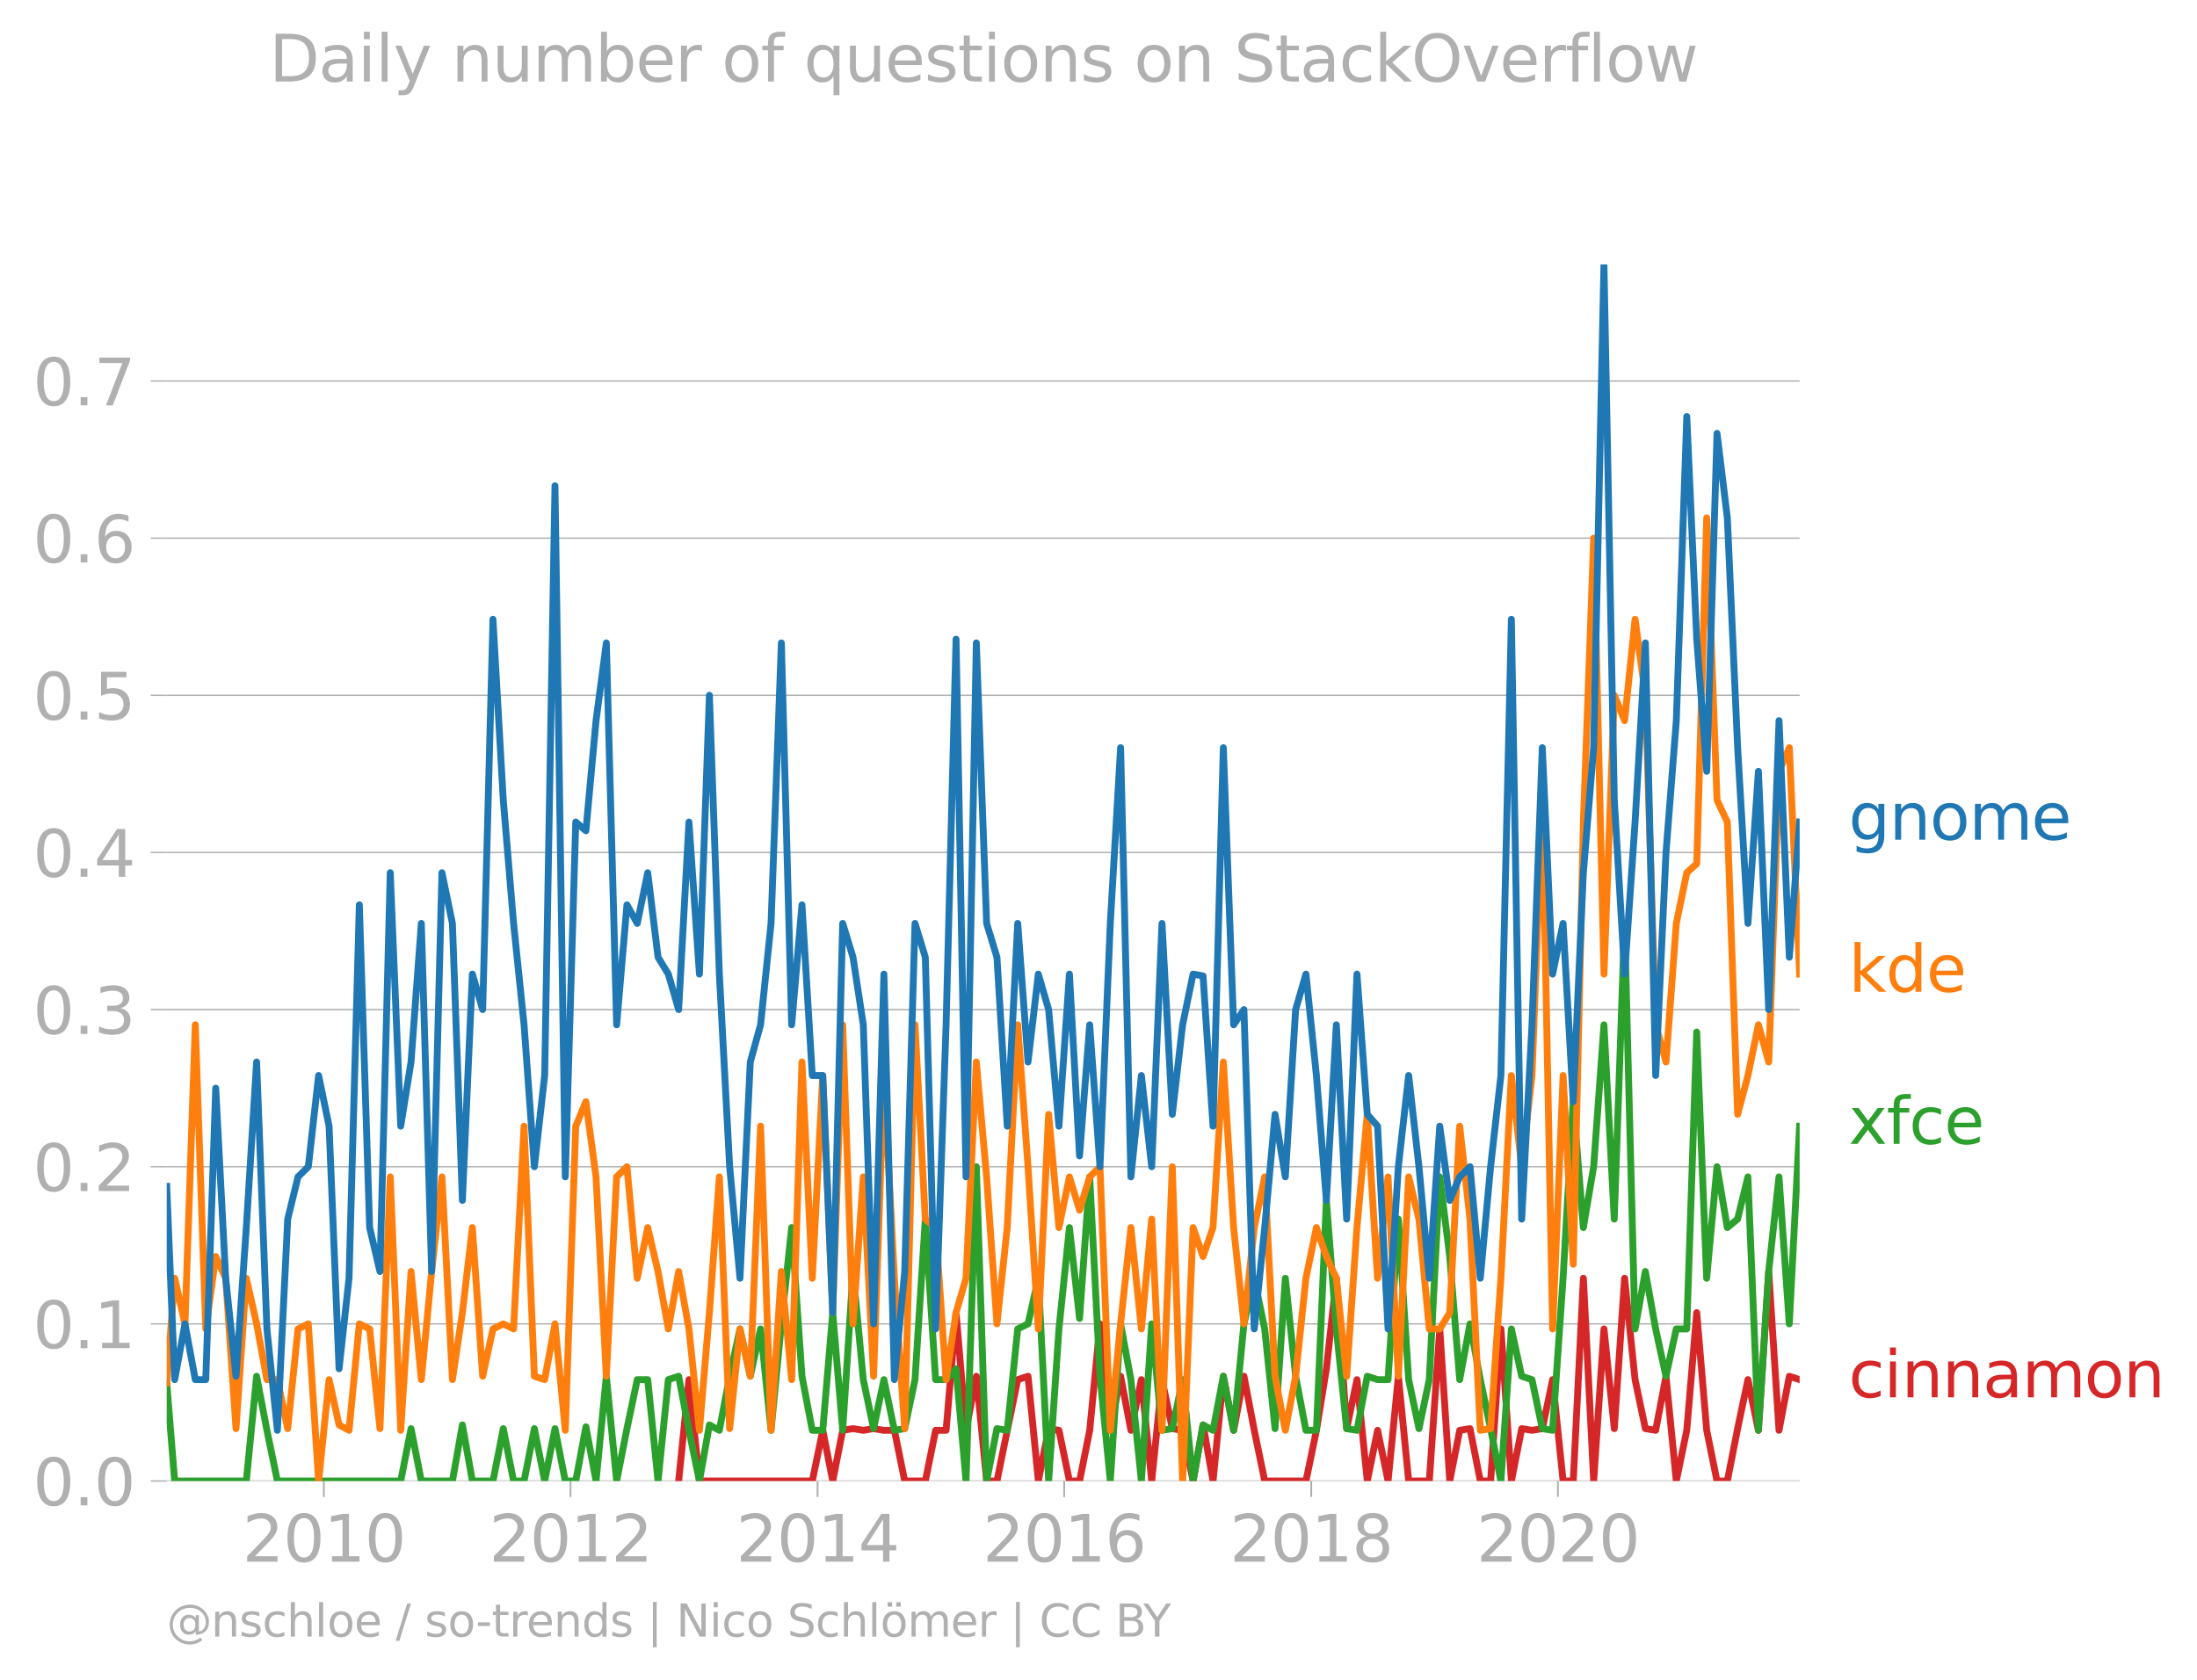 <svg xmlns:xlink="http://www.w3.org/1999/xlink" width="640.647" height="489.969" viewBox="0 0 480.485 367.477" xmlns="http://www.w3.org/2000/svg"><defs><style>*{stroke-linejoin:round;stroke-linecap:butt}</style></defs><g id="figure_1"><path d="M0 367.477h480.485V0H0v367.477z" style="fill:none" id="patch_1"/><g id="axes_1"><path d="M36.464 323.95h357.12V57.838H36.464V323.95z" style="fill:none" id="patch_2"/><g id="matplotlib.axis_1"><g id="xtick_1"><g id="line2d_1"><defs><path id="m3d85abdf49" d="M0 0v3.5" style="stroke:#b0b0b0;stroke-width:.4"/></defs><use xlink:href="#m3d85abdf49" x="70.828" y="323.95" style="fill:#b0b0b0;stroke:#b0b0b0;stroke-width:.4"/></g><g style="fill:#b0b0b0" transform="matrix(.14 0 0 -.14 53.013 341.588)" id="text_1"><defs><path id="DejaVuSans-32" d="M1228 531h2203V0H469v531q359 372 979 998 621 627 780 809 303 340 423 576 121 236 121 464 0 372-261 606-261 235-680 235-297 0-627-103-329-103-704-313v638q381 153 712 231 332 78 607 78 725 0 1156-363 431-362 431-968 0-288-108-546-107-257-392-607-78-91-497-524-418-433-1181-1211z" transform="scale(.016)"/><path id="DejaVuSans-30" d="M2034 4250q-487 0-733-480-245-479-245-1442 0-959 245-1439 246-480 733-480 491 0 736 480 246 480 246 1439 0 963-246 1442-245 480-736 480zm0 500q785 0 1199-621 414-620 414-1801 0-1178-414-1799Q2819-91 2034-91q-784 0-1198 620-414 621-414 1799 0 1181 414 1801 414 621 1198 621z" transform="scale(.016)"/><path id="DejaVuSans-31" d="M794 531h1031v3560L703 3866v575l1116 225h631V531h1031V0H794v531z" transform="scale(.016)"/></defs><use xlink:href="#DejaVuSans-32"/><use xlink:href="#DejaVuSans-30" x="63.623"/><use xlink:href="#DejaVuSans-31" x="127.246"/><use xlink:href="#DejaVuSans-30" x="190.869"/></g></g><g id="xtick_2"><use xlink:href="#m3d85abdf49" x="124.774" y="323.95" style="fill:#b0b0b0;stroke:#b0b0b0;stroke-width:.4" id="line2d_2"/><g style="fill:#b0b0b0" transform="matrix(.14 0 0 -.14 106.96 341.588)" id="text_2"><use xlink:href="#DejaVuSans-32"/><use xlink:href="#DejaVuSans-30" x="63.623"/><use xlink:href="#DejaVuSans-31" x="127.246"/><use xlink:href="#DejaVuSans-32" x="190.869"/></g></g><g id="xtick_3"><use xlink:href="#m3d85abdf49" x="178.795" y="323.95" style="fill:#b0b0b0;stroke:#b0b0b0;stroke-width:.4" id="line2d_3"/><g style="fill:#b0b0b0" transform="matrix(.14 0 0 -.14 160.98 341.588)" id="text_3"><defs><path id="DejaVuSans-34" d="M2419 4116 825 1625h1594v2491zm-166 550h794V1625h666v-525h-666V0h-628v1100H313v609l1940 2957z" transform="scale(.016)"/></defs><use xlink:href="#DejaVuSans-32"/><use xlink:href="#DejaVuSans-30" x="63.623"/><use xlink:href="#DejaVuSans-31" x="127.246"/><use xlink:href="#DejaVuSans-34" x="190.869"/></g></g><g id="xtick_4"><use xlink:href="#m3d85abdf49" x="232.742" y="323.95" style="fill:#b0b0b0;stroke:#b0b0b0;stroke-width:.4" id="line2d_4"/><g style="fill:#b0b0b0" transform="matrix(.14 0 0 -.14 214.927 341.588)" id="text_4"><defs><path id="DejaVuSans-36" d="M2113 2584q-425 0-674-291-248-290-248-796 0-503 248-796 249-292 674-292t673 292q248 293 248 796 0 506-248 796-248 291-673 291zm1253 1979v-575q-238 112-480 171-242 60-480 60-625 0-955-422-329-422-376-1275 184 272 462 417 279 145 613 145 703 0 1111-427 408-426 408-1160 0-719-425-1154Q2819-91 2113-91q-810 0-1238 620-428 621-428 1799 0 1106 525 1764t1409 658q238 0 480-47t505-140z" transform="scale(.016)"/></defs><use xlink:href="#DejaVuSans-32"/><use xlink:href="#DejaVuSans-30" x="63.623"/><use xlink:href="#DejaVuSans-31" x="127.246"/><use xlink:href="#DejaVuSans-36" x="190.869"/></g></g><g id="xtick_5"><use xlink:href="#m3d85abdf49" x="286.762" y="323.95" style="fill:#b0b0b0;stroke:#b0b0b0;stroke-width:.4" id="line2d_5"/><g style="fill:#b0b0b0" transform="matrix(.14 0 0 -.14 268.947 341.588)" id="text_5"><defs><path id="DejaVuSans-38" d="M2034 2216q-450 0-708-241-257-241-257-662 0-422 257-663 258-241 708-241t709 242q260 243 260 662 0 421-258 662-257 241-711 241zm-631 268q-406 100-633 378-226 279-226 679 0 559 398 884 399 325 1092 325 697 0 1094-325t397-884q0-400-227-679-226-278-629-378 456-106 710-416 255-309 255-755 0-679-414-1042Q2806-91 2034-91q-771 0-1186 362-414 363-414 1042 0 446 256 755 257 310 713 416zm-231 997q0-362 226-565 227-203 636-203 407 0 636 203 230 203 230 565 0 363-230 566-229 203-636 203-409 0-636-203-226-203-226-566z" transform="scale(.016)"/></defs><use xlink:href="#DejaVuSans-32"/><use xlink:href="#DejaVuSans-30" x="63.623"/><use xlink:href="#DejaVuSans-31" x="127.246"/><use xlink:href="#DejaVuSans-38" x="190.869"/></g></g><g id="xtick_6"><use xlink:href="#m3d85abdf49" x="340.709" y="323.95" style="fill:#b0b0b0;stroke:#b0b0b0;stroke-width:.4" id="line2d_6"/><g style="fill:#b0b0b0" transform="matrix(.14 0 0 -.14 322.894 341.588)" id="text_6"><use xlink:href="#DejaVuSans-32"/><use xlink:href="#DejaVuSans-30" x="63.623"/><use xlink:href="#DejaVuSans-32" x="127.246"/><use xlink:href="#DejaVuSans-30" x="190.869"/></g></g></g><g id="matplotlib.axis_2"><g id="ytick_1"><path d="M36.464 323.95h357.12" clip-path="url(#p59022658f6)" style="fill:none;stroke:#b0b0b0;stroke-width:.3;stroke-linecap:square" id="line2d_7"/><g id="line2d_8"><defs><path id="m20646f81d3" d="M0 0h-3.5" style="stroke:#b0b0b0;stroke-width:.3"/></defs><use xlink:href="#m20646f81d3" x="36.464" y="323.95" style="fill:#b0b0b0;stroke:#b0b0b0;stroke-width:.3"/></g><g style="fill:#b0b0b0" transform="matrix(.14 0 0 -.14 7.2 329.269)" id="text_7"><defs><path id="DejaVuSans-2e" d="M684 794h660V0H684v794z" transform="scale(.016)"/></defs><use xlink:href="#DejaVuSans-30"/><use xlink:href="#DejaVuSans-2e" x="63.623"/><use xlink:href="#DejaVuSans-30" x="95.41"/></g></g><g id="ytick_2"><path d="M36.464 289.577h357.12" clip-path="url(#p59022658f6)" style="fill:none;stroke:#b0b0b0;stroke-width:.3;stroke-linecap:square" id="line2d_9"/><use xlink:href="#m20646f81d3" x="36.464" y="289.577" style="fill:#b0b0b0;stroke:#b0b0b0;stroke-width:.3" id="line2d_10"/><g style="fill:#b0b0b0" transform="matrix(.14 0 0 -.14 7.2 294.896)" id="text_8"><use xlink:href="#DejaVuSans-30"/><use xlink:href="#DejaVuSans-2e" x="63.623"/><use xlink:href="#DejaVuSans-31" x="95.41"/></g></g><g id="ytick_3"><path d="M36.464 255.204h357.12" clip-path="url(#p59022658f6)" style="fill:none;stroke:#b0b0b0;stroke-width:.3;stroke-linecap:square" id="line2d_11"/><use xlink:href="#m20646f81d3" x="36.464" y="255.204" style="fill:#b0b0b0;stroke:#b0b0b0;stroke-width:.3" id="line2d_12"/><g style="fill:#b0b0b0" transform="matrix(.14 0 0 -.14 7.2 260.523)" id="text_9"><use xlink:href="#DejaVuSans-30"/><use xlink:href="#DejaVuSans-2e" x="63.623"/><use xlink:href="#DejaVuSans-32" x="95.41"/></g></g><g id="ytick_4"><path d="M36.464 220.831h357.12" clip-path="url(#p59022658f6)" style="fill:none;stroke:#b0b0b0;stroke-width:.3;stroke-linecap:square" id="line2d_13"/><use xlink:href="#m20646f81d3" x="36.464" y="220.831" style="fill:#b0b0b0;stroke:#b0b0b0;stroke-width:.3" id="line2d_14"/><g style="fill:#b0b0b0" transform="matrix(.14 0 0 -.14 7.2 226.15)" id="text_10"><defs><path id="DejaVuSans-33" d="M2597 2516q453-97 707-404 255-306 255-756 0-690-475-1069Q2609-91 1734-91q-293 0-604 58T488 141v609q262-153 574-231 313-78 654-78 593 0 904 234t311 681q0 413-289 645-289 233-804 233h-544v519h569q465 0 712 186t247 536q0 359-255 551-254 193-729 193-260 0-557-57-297-56-653-174v562q360 100 674 150t592 50q719 0 1137-327 419-326 419-882 0-388-222-655t-631-370z" transform="scale(.016)"/></defs><use xlink:href="#DejaVuSans-30"/><use xlink:href="#DejaVuSans-2e" x="63.623"/><use xlink:href="#DejaVuSans-33" x="95.41"/></g></g><g id="ytick_5"><path d="M36.464 186.459h357.12" clip-path="url(#p59022658f6)" style="fill:none;stroke:#b0b0b0;stroke-width:.3;stroke-linecap:square" id="line2d_15"/><use xlink:href="#m20646f81d3" x="36.464" y="186.459" style="fill:#b0b0b0;stroke:#b0b0b0;stroke-width:.3" id="line2d_16"/><g style="fill:#b0b0b0" transform="matrix(.14 0 0 -.14 7.2 191.778)" id="text_11"><use xlink:href="#DejaVuSans-30"/><use xlink:href="#DejaVuSans-2e" x="63.623"/><use xlink:href="#DejaVuSans-34" x="95.41"/></g></g><g id="ytick_6"><path d="M36.464 152.086h357.12" clip-path="url(#p59022658f6)" style="fill:none;stroke:#b0b0b0;stroke-width:.3;stroke-linecap:square" id="line2d_17"/><use xlink:href="#m20646f81d3" x="36.464" y="152.086" style="fill:#b0b0b0;stroke:#b0b0b0;stroke-width:.3" id="line2d_18"/><g style="fill:#b0b0b0" transform="matrix(.14 0 0 -.14 7.2 157.405)" id="text_12"><defs><path id="DejaVuSans-35" d="M691 4666h2478v-532H1269V2991q137 47 274 70 138 23 276 23 781 0 1237-428 457-428 457-1159 0-753-469-1171Q2575-91 1722-91q-294 0-599 50Q819 9 494 109v635q281-153 581-228t634-75q541 0 856 284 316 284 316 772 0 487-316 771-315 285-856 285-253 0-505-56-251-56-513-175v2344z" transform="scale(.016)"/></defs><use xlink:href="#DejaVuSans-30"/><use xlink:href="#DejaVuSans-2e" x="63.623"/><use xlink:href="#DejaVuSans-35" x="95.41"/></g></g><g id="ytick_7"><path d="M36.464 117.713h357.12" clip-path="url(#p59022658f6)" style="fill:none;stroke:#b0b0b0;stroke-width:.3;stroke-linecap:square" id="line2d_19"/><use xlink:href="#m20646f81d3" x="36.464" y="117.713" style="fill:#b0b0b0;stroke:#b0b0b0;stroke-width:.3" id="line2d_20"/><g style="fill:#b0b0b0" transform="matrix(.14 0 0 -.14 7.2 123.032)" id="text_13"><use xlink:href="#DejaVuSans-30"/><use xlink:href="#DejaVuSans-2e" x="63.623"/><use xlink:href="#DejaVuSans-36" x="95.41"/></g></g><g id="ytick_8"><path d="M36.464 83.34h357.12" clip-path="url(#p59022658f6)" style="fill:none;stroke:#b0b0b0;stroke-width:.3;stroke-linecap:square" id="line2d_21"/><use xlink:href="#m20646f81d3" x="36.464" y="83.34" style="fill:#b0b0b0;stroke:#b0b0b0;stroke-width:.3" id="line2d_22"/><g style="fill:#b0b0b0" transform="matrix(.14 0 0 -.14 7.2 88.66)" id="text_14"><defs><path id="DejaVuSans-37" d="M525 4666h3000v-269L1831 0h-659l1594 4134H525v532z" transform="scale(.016)"/></defs><use xlink:href="#DejaVuSans-30"/><use xlink:href="#DejaVuSans-2e" x="63.623"/><use xlink:href="#DejaVuSans-37" x="95.41"/></g></g></g><path d="m148.422 323.95 2.254-22.176 2.291 22.176H177.65l2.29-11.088 2.18 11.088 2.18-11.088 2.255-.37 2.253.37 2.254-.37 2.254.37h2.291l2.254 11.088h4.508l2.254-11.088h2.29l2.18-25.74 2.181 25.74 2.254-11.827 2.254 22.915h2.254l2.254-11.088 2.29-11.088 2.255-.74 2.253 22.916 2.254-11.458 2.254.37 2.291 11.088h2.217l2.217-11.088 2.254-23.285 2.254 23.285 2.254-11.827 2.254 11.827 2.29-11.088 2.255 22.176 2.254-22.176 2.254 10.718 2.254.37 2.29 11.088 2.18-12.276 2.18 12.276 2.255-22.915 2.253 11.827 2.254-11.827 2.254 11.827 2.291 11.088h9.016l2.29-11.088 2.18-13.464 2.181-19.8 2.254 32.894 2.254-10.718 2.254 22.176 2.254-11.088 2.29 11.088 2.255-22.915 2.253 22.915h4.508l2.291-33.264 2.18 33.264 2.18-11.088 2.254-.37 2.254 11.458h2.254l2.254-33.264 2.291 33.264 2.254-11.458 2.254.37 2.254-.37 2.254-10.718 2.29 22.176h2.218l2.217-44.352 2.254 44.352 2.253-33.264 2.254 21.806 2.254-32.894 2.291 22.176 2.254 10.718 2.254.37 2.254-11.827 2.254 22.915 2.29-11.088 2.18-25.74 2.181 25.74 2.254 11.088h2.254l2.254-11.458 2.254-10.718 2.29 11.088 2.255-34.743 2.253 34.743 2.254-11.827 2.254.739" clip-path="url(#p59022658f6)" style="fill:none;stroke:#d62728;stroke-width:1.5;stroke-linecap:square" id="line2d_23"/><path d="m36.464 302.467 1.737 21.483h15.667l2.254-22.915 2.254 11.827 2.29 11.088H87.64l2.254-11.458 2.254 11.458h6.799l2.18-12.276 2.18 12.276h4.507l2.254-11.458 2.254 11.458h2.291l2.254-11.458 2.254 11.458 2.254-11.458 2.254 11.458h2.29l2.218-11.853 2.217 11.853 2.254-22.915 2.254 22.915 2.254-11.458 2.254-10.718h2.29l2.254 22.176 2.254-22.176 2.254-.74 2.254 11.828 2.291 11.088 2.18-12.276 2.18 1.188 2.254-11.827 2.254-10.35 2.254 10.35 2.254-10.35 2.29 22.177 2.255-23.285 2.254-21.067 2.254 32.525 2.254 11.827h2.29l2.18-25.74 2.18 25.74 2.255-34.743 2.253 23.655 2.254 10.718 2.254-10.718 2.291 11.088 2.254-.37 2.254-10.718 2.254-35.112 2.254 35.112h2.29l2.18-2.376 2.181 24.552 2.254-68.746 2.254 68.746 2.254-11.458 2.254.37 2.29-22.176 2.255-1.109 2.253-9.98 2.254 44.353 2.254-33.264 2.291-22.176 2.217 19.882 2.217-30.97 2.254 43.613 2.254 22.915 2.254-34.373 2.254 12.197 2.29 22.176 2.255-34.373 2.254 23.285 2.254-.37 2.254-10.718 2.29 22.176 2.18-12.276 2.18 1.188 2.255-11.827 2.253 11.827 2.254-23.285 2.254-9.98 2.291 11.089 2.254 21.806 2.254-32.894 2.254 21.437 2.254 11.827h2.29l2.18-50.292 2.181 28.116 2.254 21.806 2.254.37 2.254-11.827 2.254.739h2.29l2.255-35.112 2.253 35.112 2.254 10.718 2.254-10.718 2.291-44.352 2.18 17.424 2.18 26.928 2.254-12.197 2.254 12.197 2.254 10.718 2.254 11.458 2.291-33.264 2.254 10.349 2.254.739 2.254 10.718 2.254.37 2.29-33.264 2.218-38.617 2.217 27.529 2.254-13.306 2.253-31.046 2.254 42.504 2.254-64.68 2.291 88.704 2.254-12.567 2.254 12.567 2.254 10.349 2.254-10.35h2.29l2.18-64.943 2.181 53.856 2.254-24.394 2.254 13.306 2.254-1.848 2.254-9.24 2.29 55.44 2.255-34.743 2.253-20.697 2.254 32.155 2.254-43.243h0" clip-path="url(#p59022658f6)" style="fill:none;stroke:#2ca02c;stroke-width:1.5;stroke-linecap:square" id="line2d_24"/><path d="m36.464 302.467 1.737-22.87 2.254 9.98 2.254-65.42 2.29 66.529 2.18-15.84 2.18 4.752 2.255 32.894 2.254-32.894 2.254 9.979 2.254 12.197h2.29l2.254 10.718 2.254-21.806 2.254-1.109 2.254 34.373 2.291-22.176 2.18 9.9 2.18 1.188 2.254-23.285 2.254 1.109 2.254 21.806 2.254-55.07 2.29 55.44 2.255-34.743 2.254 23.655 2.254-23.655 2.254-20.697 2.29 44.352 2.18-14.652 2.18-18.612 2.255 32.525 2.253-10.35 2.254-1.108 2.254 1.109 2.291-44.352 2.254 54.7 2.254.74 2.254-12.197 2.254 23.285 2.29-66.528 2.218-5.353 2.217 16.44 2.254 43.614 2.254-43.613 2.254-2.218 2.254 24.394 2.29-11.088 2.254 9.61 2.254 12.566 2.254-12.567 2.254 12.567 2.291 22.176 2.18-25.74 2.18-29.7 2.254 55.07 2.254-21.806 2.254 10.349 2.254-54.701 2.29 66.528 2.255-34.743 2.254 23.655 2.254-69.485 2.254 47.309 2.29-44.352 2.18 51.876 2.18-62.964 2.255 65.419 2.253-32.155 2.254 43.613 2.254-65.79 2.291 44.353 2.254 32.894 2.254-88.334 2.254 42.504 2.254 1.848 2.29 33.264 2.18-14.652 2.181-7.524 2.254-47.309 2.254 25.133 2.254 32.155 2.254-21.067 2.29-44.352 2.255 31.046 2.253 35.482 2.254-46.94 2.254 24.764 2.291-11.088 2.217 7.264 2.217-7.264 2.254-2.218 2.254 57.658 2.254-23.285 2.254-21.067 2.29 22.176 2.255-24.024 2.254 46.2 2.254-57.658 2.254 68.746 2.29-55.44 2.18 6.336 2.18-6.336 2.255-36.221 2.253 36.22 2.254 21.068 2.254-21.067 2.291-11.088 2.254 43.613 2.254 11.827 2.254-11.827 2.254-21.437 2.29-11.088 2.18 6.336 2.181 4.752 2.254 21.437 2.254-32.525 2.254-24.763 2.254 35.85 2.29-22.175 2.255 43.613 2.253-43.613 2.254 9.24 2.254 24.024h2.291l2.18-3.564 2.18-40.788 2.254 20.328 2.254 46.2 2.254-.37 2.254-32.894 2.291-44.352 2.254 19.958 2.254-19.958L337.31 175l2.254 115.685 2.29-55.44 2.218 41.293 2.217-96.733 2.254-62.093 2.253 95.357 2.254-60.984 2.254 5.544 2.291-22.176 2.254 16.632 2.254 72.072 2.254 8.131 2.254-30.307 2.29-11.088 2.18-1.98 2.181-75.636L375.516 175l2.254 4.805 2.254 63.94 2.254-8.5 2.29-11.088 2.255 8.131 2.253-63.571 2.254-5.175 2.254 49.527h0" clip-path="url(#p59022658f6)" style="fill:none;stroke:#ff7f0e;stroke-width:1.5;stroke-linecap:square" id="line2d_25"/><g style="fill:#1f77b4" transform="matrix(.14 0 0 -.14 404.298 183.669)" id="text_15"><defs><path id="DejaVuSans-67" d="M2906 1791q0 625-258 968-257 344-723 344-462 0-720-344-258-343-258-968 0-622 258-966t720-344q466 0 723 344 258 344 258 966zm575-1357q0-893-397-1329-396-436-1215-436-303 0-572 45t-522 139v559q253-137 500-202 247-66 503-66 566 0 847 295t281 892v285q-178-310-456-463T1784 0Q1141 0 747 490 353 981 353 1791q0 812 394 1302 394 491 1037 491 388 0 666-153t456-462v531h575V434z" transform="scale(.016)"/><path id="DejaVuSans-6e" d="M3513 2113V0h-575v2094q0 497-194 743-194 247-581 247-466 0-735-297-269-296-269-809V0H581v3500h578v-544q207 316 486 472 280 156 646 156 603 0 912-373 310-373 310-1098z" transform="scale(.016)"/><path id="DejaVuSans-6f" d="M1959 3097q-462 0-731-361t-269-989q0-628 267-989 268-361 733-361 460 0 728 362 269 363 269 988 0 622-269 986-268 364-728 364zm0 487q750 0 1178-488 429-487 429-1349 0-859-429-1349Q2709-91 1959-91q-753 0-1180 489-426 490-426 1349 0 862 426 1349 427 488 1180 488z" transform="scale(.016)"/><path id="DejaVuSans-6d" d="M3328 2828q216 388 516 572t706 184q547 0 844-383 297-382 297-1088V0h-578v2094q0 503-179 746-178 244-543 244-447 0-707-297-259-296-259-809V0h-578v2094q0 506-178 748t-550 242q-441 0-701-298-259-298-259-808V0H581v3500h578v-544q197 322 472 475t653 153q382 0 649-194 267-193 395-562z" transform="scale(.016)"/><path id="DejaVuSans-65" d="M3597 1894v-281H953q38-594 358-905t892-311q331 0 642 81t618 244V178Q3153 47 2828-22t-659-69q-838 0-1327 487-489 488-489 1320 0 859 464 1363 464 505 1252 505 706 0 1117-455 411-454 411-1235zm-575 169q-6 471-264 752-258 282-683 282-481 0-770-272t-333-766l2050 4z" transform="scale(.016)"/></defs><use xlink:href="#DejaVuSans-67"/><use xlink:href="#DejaVuSans-6e" x="63.477"/><use xlink:href="#DejaVuSans-6f" x="126.855"/><use xlink:href="#DejaVuSans-6d" x="188.037"/><use xlink:href="#DejaVuSans-65" x="285.449"/></g><g style="fill:#ff7f0e" transform="matrix(.14 0 0 -.14 404.298 216.933)" id="text_16"><defs><path id="DejaVuSans-6b" d="M581 4863h578V1991l1716 1509h734L1753 1863 3688 0h-750L1159 1709V0H581v4863z" transform="scale(.016)"/><path id="DejaVuSans-64" d="M2906 2969v1894h575V0h-575v525q-181-312-458-464-276-152-664-152-634 0-1033 506-398 507-398 1332t398 1331q399 506 1033 506 388 0 664-152 277-151 458-463zM947 1747q0-634 261-995t717-361q456 0 718 361 263 361 263 995t-263 995q-262 361-718 361t-717-361q-261-361-261-995z" transform="scale(.016)"/></defs><use xlink:href="#DejaVuSans-6b"/><use xlink:href="#DejaVuSans-64" x="57.91"/><use xlink:href="#DejaVuSans-65" x="121.387"/></g><g style="fill:#2ca02c" transform="matrix(.14 0 0 -.14 404.298 250.197)" id="text_17"><defs><path id="DejaVuSans-78" d="M3513 3500 2247 1797 3578 0h-678L1881 1375 863 0H184l1360 1831L300 3500h678l928-1247 928 1247h679z" transform="scale(.016)"/><path id="DejaVuSans-66" d="M2375 4863v-479h-550q-309 0-430-125-120-125-120-450v-309h947v-447h-947V0H697v3053H147v447h550v244q0 584 272 851 272 268 862 268h544z" transform="scale(.016)"/><path id="DejaVuSans-63" d="M3122 3366v-538q-244 135-489 202t-495 67q-560 0-870-355-309-354-309-995t309-996q310-354 870-354 250 0 495 67t489 202V134Q2881 22 2623-34q-257-57-548-57-791 0-1257 497-465 497-465 1341 0 856 470 1346 471 491 1290 491 265 0 518-55 253-54 491-163z" transform="scale(.016)"/></defs><use xlink:href="#DejaVuSans-78"/><use xlink:href="#DejaVuSans-66" x="59.18"/><use xlink:href="#DejaVuSans-63" x="94.385"/><use xlink:href="#DejaVuSans-65" x="149.365"/></g><g style="fill:#d62728" transform="matrix(.14 0 0 -.14 404.298 305.637)" id="text_18"><defs><path id="DejaVuSans-69" d="M603 3500h575V0H603v3500zm0 1363h575v-729H603v729z" transform="scale(.016)"/><path id="DejaVuSans-61" d="M2194 1759q-697 0-966-159t-269-544q0-306 202-486 202-179 548-179 479 0 768 339t289 901v128h-572zm1147 238V0h-575v531q-197-318-491-470T1556-91q-537 0-855 302-317 302-317 808 0 590 395 890 396 300 1180 300h807v57q0 397-261 614t-733 217q-300 0-585-72-284-72-546-216v532q315 122 612 182 297 61 578 61 760 0 1135-394 375-393 375-1193z" transform="scale(.016)"/></defs><use xlink:href="#DejaVuSans-63"/><use xlink:href="#DejaVuSans-69" x="54.98"/><use xlink:href="#DejaVuSans-6e" x="82.764"/><use xlink:href="#DejaVuSans-6e" x="146.143"/><use xlink:href="#DejaVuSans-61" x="209.521"/><use xlink:href="#DejaVuSans-6d" x="270.801"/><use xlink:href="#DejaVuSans-6f" x="368.213"/><use xlink:href="#DejaVuSans-6e" x="429.395"/></g><g style="fill:#b0b0b0" transform="matrix(.097 0 0 -.097 36.464 357.986)" id="text_19"><defs><path id="DejaVuSans-40" d="M2381 1678q0-447 222-702 222-254 610-254 384 0 604 256 221 256 221 700 0 438-225 695-225 258-607 258-378 0-602-256-223-256-223-697zm1703-934q-187-241-429-355t-564-114q-538 0-874 389t-336 1014q0 625 337 1015 338 391 873 391 322 0 565-117 244-117 428-354v409h447V722q457 69 714 417 258 349 258 902 0 334-99 628-98 294-298 544-325 409-792 626t-1017 217q-384 0-738-102-353-101-653-301-490-319-767-836-276-517-276-1120 0-497 179-932 180-434 521-765 328-325 759-495 431-171 922-171 403 0 792 136t714 389l281-347q-390-303-851-464t-936-161q-578 0-1091 205-512 205-912 595Q841 78 631 592q-209 514-209 1105 0 569 212 1084 213 516 607 907 403 396 931 607t1119 211q662 0 1229-272 568-271 952-771 234-307 357-666 124-359 124-744 0-822-497-1297T4084 263v481z" transform="scale(.016)"/><path id="DejaVuSans-73" d="M2834 3397v-544q-243 125-506 187-262 63-544 63-428 0-642-131t-214-394q0-200 153-314t616-217l197-44q612-131 870-370t258-667q0-488-386-773Q2250-91 1575-91q-281 0-586 55T347 128v594q319-166 628-249 309-82 613-82 406 0 624 139 219 139 219 392 0 234-158 359-157 125-692 241l-200 47q-534 112-772 345-237 233-237 639 0 494 350 762 350 269 994 269 318 0 599-47 282-46 519-140z" transform="scale(.016)"/><path id="DejaVuSans-68" d="M3513 2113V0h-575v2094q0 497-194 743-194 247-581 247-466 0-735-297-269-296-269-809V0H581v4863h578V2956q207 316 486 472 280 156 646 156 603 0 912-373 310-373 310-1098z" transform="scale(.016)"/><path id="DejaVuSans-6c" d="M603 4863h575V0H603v4863z" transform="scale(.016)"/><path id="DejaVuSans-2f" d="M1625 4666h531L531-594H0l1625 5260z" transform="scale(.016)"/><path id="DejaVuSans-2d" d="M313 2009h1684v-512H313v512z" transform="scale(.016)"/><path id="DejaVuSans-74" d="M1172 4494v-994h1184v-447H1172V1153q0-428 117-550t477-122h590V0h-590q-666 0-919 248-253 249-253 905v1900H172v447h422v994h578z" transform="scale(.016)"/><path id="DejaVuSans-72" d="M2631 2963q-97 56-211 82-114 27-251 27-488 0-749-317t-261-911V0H581v3500h578v-544q182 319 472 473 291 155 707 155 59 0 131-8 72-7 159-23l3-590z" transform="scale(.016)"/><path id="DejaVuSans-7c" d="M1344 4891v-6400H813v6400h531z" transform="scale(.016)"/><path id="DejaVuSans-4e" d="M628 4666h850L3547 763v3903h612V0h-850L1241 3903V0H628v4666z" transform="scale(.016)"/><path id="DejaVuSans-53" d="M3425 4513v-616q-359 172-678 256-319 85-616 85-515 0-795-200t-280-569q0-310 186-468 186-157 705-254l381-78q706-135 1042-474t336-907q0-679-455-1029Q2797-91 1919-91q-331 0-705 75-373 75-773 222v650q384-215 753-325 369-109 725-109 540 0 834 212 294 213 294 607 0 343-211 537t-692 291l-385 75q-706 140-1022 440-315 300-315 835 0 619 436 975t1201 356q329 0 669-60 341-59 697-177z" transform="scale(.016)"/><path id="DejaVuSans-f6" d="M1959 3097q-462 0-731-361t-269-989q0-628 267-989 268-361 733-361 460 0 728 362 269 363 269 988 0 622-269 986-268 364-728 364zm0 487q750 0 1178-488 429-487 429-1349 0-859-429-1349Q2709-91 1959-91q-753 0-1180 489-426 490-426 1349 0 862 426 1349 427 488 1180 488zm295 1266h634v-631h-634v631zm-1222 0h634v-631h-634v631z" transform="scale(.016)"/><path id="DejaVuSans-43" d="M4122 4306v-665q-319 297-680 443-361 147-767 147-800 0-1225-489t-425-1414q0-922 425-1411t1225-489q406 0 767 147t680 444V359q-331-225-702-338-370-112-782-112-1060 0-1670 648-609 649-609 1771 0 1125 609 1773 610 649 1670 649 418 0 788-111 371-111 696-333z" transform="scale(.016)"/><path id="DejaVuSans-42" d="M1259 2228V519h1013q509 0 754 211 246 211 246 645 0 438-246 645-245 208-754 208H1259zm0 1919V2741h935q462 0 688 173 227 174 227 530 0 353-227 528-226 175-688 175h-935zm-631 519h1613q722 0 1112-300 391-300 391-853 0-429-200-682t-588-315q466-100 724-418 258-317 258-792 0-625-425-966Q3088 0 2303 0H628v4666z" transform="scale(.016)"/><path id="DejaVuSans-59" d="M-13 4666h679l1293-1919 1285 1919h678L2272 2222V0h-634v2222L-13 4666z" transform="scale(.016)"/></defs><use xlink:href="#DejaVuSans-40"/><use xlink:href="#DejaVuSans-6e" x="100"/><use xlink:href="#DejaVuSans-73" x="163.379"/><use xlink:href="#DejaVuSans-63" x="215.479"/><use xlink:href="#DejaVuSans-68" x="270.459"/><use xlink:href="#DejaVuSans-6c" x="333.838"/><use xlink:href="#DejaVuSans-6f" x="361.621"/><use xlink:href="#DejaVuSans-65" x="422.803"/><use xlink:href="#DejaVuSans-20" x="484.326"/><use xlink:href="#DejaVuSans-2f" x="516.113"/><use xlink:href="#DejaVuSans-20" x="549.805"/><use xlink:href="#DejaVuSans-73" x="581.592"/><use xlink:href="#DejaVuSans-6f" x="633.691"/><use xlink:href="#DejaVuSans-2d" x="696.748"/><use xlink:href="#DejaVuSans-74" x="732.832"/><use xlink:href="#DejaVuSans-72" x="772.041"/><use xlink:href="#DejaVuSans-65" x="810.904"/><use xlink:href="#DejaVuSans-6e" x="872.428"/><use xlink:href="#DejaVuSans-64" x="935.807"/><use xlink:href="#DejaVuSans-73" x="999.283"/><use xlink:href="#DejaVuSans-20" x="1051.383"/><use xlink:href="#DejaVuSans-7c" x="1083.17"/><use xlink:href="#DejaVuSans-20" x="1116.861"/><use xlink:href="#DejaVuSans-4e" x="1148.648"/><use xlink:href="#DejaVuSans-69" x="1223.453"/><use xlink:href="#DejaVuSans-63" x="1251.236"/><use xlink:href="#DejaVuSans-6f" x="1306.217"/><use xlink:href="#DejaVuSans-20" x="1367.398"/><use xlink:href="#DejaVuSans-53" x="1399.186"/><use xlink:href="#DejaVuSans-63" x="1462.662"/><use xlink:href="#DejaVuSans-68" x="1517.643"/><use xlink:href="#DejaVuSans-6c" x="1581.021"/><use xlink:href="#DejaVuSans-f6" x="1608.805"/><use xlink:href="#DejaVuSans-6d" x="1669.986"/><use xlink:href="#DejaVuSans-65" x="1767.398"/><use xlink:href="#DejaVuSans-72" x="1828.922"/><use xlink:href="#DejaVuSans-20" x="1870.035"/><use xlink:href="#DejaVuSans-7c" x="1901.822"/><use xlink:href="#DejaVuSans-20" x="1935.514"/><use xlink:href="#DejaVuSans-43" x="1967.301"/><use xlink:href="#DejaVuSans-43" x="2037.125"/><use xlink:href="#DejaVuSans-20" x="2106.949"/><use xlink:href="#DejaVuSans-42" x="2138.736"/><use xlink:href="#DejaVuSans-59" x="2201.84"/></g><g style="fill:#b0b0b0" transform="matrix(.14 0 0 -.14 58.878 17.838)" id="text_20"><defs><path id="DejaVuSans-44" d="M1259 4147V519h763q966 0 1414 437 448 438 448 1382 0 937-448 1373t-1414 436h-763zm-631 519h1297q1356 0 1990-564 635-564 635-1764 0-1207-638-1773Q3275 0 1925 0H628v4666z" transform="scale(.016)"/><path id="DejaVuSans-79" d="M2059-325q-243-625-475-815-231-191-618-191H506v481h338q237 0 368 113 132 112 291 531l103 262L191 3500h609L1894 763l1094 2737h609L2059-325z" transform="scale(.016)"/><path id="DejaVuSans-75" d="M544 1381v2119h575V1403q0-497 193-746 194-248 582-248 465 0 735 297 271 297 271 810v1984h575V0h-575v538q-209-319-486-474-276-155-642-155-603 0-916 375-312 375-312 1097zm1447 2203z" transform="scale(.016)"/><path id="DejaVuSans-62" d="M3116 1747q0 634-261 995t-717 361q-457 0-718-361t-261-995q0-634 261-995t718-361q456 0 717 361t261 995zM1159 2969q182 312 458 463 277 152 661 152 638 0 1036-506 399-506 399-1331T3314 415Q2916-91 2278-91q-384 0-661 152-276 152-458 464V0H581v4863h578V2969z" transform="scale(.016)"/><path id="DejaVuSans-71" d="M947 1747q0-634 261-995t717-361q456 0 718 361 263 361 263 995t-263 995q-262 361-718 361t-717-361q-261-361-261-995zM2906 525q-181-312-458-464-276-152-664-152-634 0-1033 506-398 507-398 1332t398 1331q399 506 1033 506 388 0 664-152 277-151 458-463v531h575v-4831h-575V525z" transform="scale(.016)"/><path id="DejaVuSans-4f" d="M2522 4238q-688 0-1093-513-404-512-404-1397 0-881 404-1394 405-512 1093-512 687 0 1089 512 402 513 402 1394 0 885-402 1397-402 513-1089 513zm0 512q981 0 1568-658 588-658 588-1764 0-1103-588-1761Q3503-91 2522-91q-984 0-1574 656-589 657-589 1763t589 1764q590 658 1574 658z" transform="scale(.016)"/><path id="DejaVuSans-76" d="M191 3500h609L1894 563l1094 2937h609L2284 0h-781L191 3500z" transform="scale(.016)"/><path id="DejaVuSans-77" d="M269 3500h575l719-2731 715 2731h678l719-2731 716 2731h575L4050 0h-678l-753 2869L1863 0h-679L269 3500z" transform="scale(.016)"/></defs><use xlink:href="#DejaVuSans-44"/><use xlink:href="#DejaVuSans-61" x="77.002"/><use xlink:href="#DejaVuSans-69" x="138.281"/><use xlink:href="#DejaVuSans-6c" x="166.064"/><use xlink:href="#DejaVuSans-79" x="193.848"/><use xlink:href="#DejaVuSans-20" x="253.027"/><use xlink:href="#DejaVuSans-6e" x="284.814"/><use xlink:href="#DejaVuSans-75" x="348.193"/><use xlink:href="#DejaVuSans-6d" x="411.572"/><use xlink:href="#DejaVuSans-62" x="508.984"/><use xlink:href="#DejaVuSans-65" x="572.461"/><use xlink:href="#DejaVuSans-72" x="633.984"/><use xlink:href="#DejaVuSans-20" x="675.098"/><use xlink:href="#DejaVuSans-6f" x="706.885"/><use xlink:href="#DejaVuSans-66" x="768.066"/><use xlink:href="#DejaVuSans-20" x="803.271"/><use xlink:href="#DejaVuSans-71" x="835.059"/><use xlink:href="#DejaVuSans-75" x="898.535"/><use xlink:href="#DejaVuSans-65" x="961.914"/><use xlink:href="#DejaVuSans-73" x="1023.438"/><use xlink:href="#DejaVuSans-74" x="1075.537"/><use xlink:href="#DejaVuSans-69" x="1114.746"/><use xlink:href="#DejaVuSans-6f" x="1142.529"/><use xlink:href="#DejaVuSans-6e" x="1203.711"/><use xlink:href="#DejaVuSans-73" x="1267.09"/><use xlink:href="#DejaVuSans-20" x="1319.189"/><use xlink:href="#DejaVuSans-6f" x="1350.977"/><use xlink:href="#DejaVuSans-6e" x="1412.158"/><use xlink:href="#DejaVuSans-20" x="1475.537"/><use xlink:href="#DejaVuSans-53" x="1507.324"/><use xlink:href="#DejaVuSans-74" x="1570.801"/><use xlink:href="#DejaVuSans-61" x="1610.01"/><use xlink:href="#DejaVuSans-63" x="1671.289"/><use xlink:href="#DejaVuSans-6b" x="1726.27"/><use xlink:href="#DejaVuSans-4f" x="1784.18"/><use xlink:href="#DejaVuSans-76" x="1862.891"/><use xlink:href="#DejaVuSans-65" x="1922.07"/><use xlink:href="#DejaVuSans-72" x="1983.594"/><use xlink:href="#DejaVuSans-66" x="2024.707"/><use xlink:href="#DejaVuSans-6c" x="2059.912"/><use xlink:href="#DejaVuSans-6f" x="2087.695"/><use xlink:href="#DejaVuSans-77" x="2148.877"/></g><path d="m36.464 259.5 1.737 42.274 2.254-12.197 2.254 12.197h2.29l2.18-63.756 2.18 41.58 2.255 21.437 2.254-32.525 2.254-36.221 2.254 58.397 2.29 22.176 2.254-46.2 2.254-9.24 2.254-2.218 2.254-19.958 2.291 11.088 2.18 53.064 2.18-19.8 2.254-81.682 2.254 70.594 2.254 9.61 2.254-87.226 2.29 55.44 2.255-14.045 2.254-30.307 2.254 76.137 2.254-87.225 2.29 11.088 2.18 60.588 2.18-49.5 2.255 7.761 2.253-85.377L110.068 175l2.254 26.98 2.291 22.177 2.254 31.046 2.254-19.958 2.254-128.99 2.254 151.166 2.29-77.616 2.218 1.912 2.217-24.088 2.254-17.002 2.254 83.53 2.254-26.242 2.254 4.066 2.29-11.088 2.254 18.48 2.254 3.696 2.254 7.761 2.254-41.025 2.291 33.264 2.18-60.984 2.18 60.984 2.254 42.134 2.254 24.394 2.254-47.309 2.254-8.131 2.29-22.176 2.255-61.354 2.254 83.53 2.254-26.242 2.254 37.33h2.29l2.18 51.876 2.18-85.14 2.255 7.392 2.253 14.784 2.254 65.419 2.254-76.507 2.291 88.704 2.254-23.655 2.254-76.137 2.254 7.392 2.254 81.312 2.29-66.528 2.18-84.348 2.181 117.612 2.254-116.794 2.254 61.354 2.254 7.392 2.254 36.96 2.29-44.352 2.255 30.307 2.253-19.22 2.254 7.762 2.254 25.503 2.291-33.264 2.217 39.764 2.217-28.676 2.254 31.046 2.254-53.222 2.254-38.439 2.254 93.879 2.29-22.176 2.255 19.958 2.254-53.222 2.254 41.765 2.254-19.59 2.29-11.087 2.18.396 2.18 32.868 2.255-82.79 2.253 60.614 2.254-3.327 2.254 69.855 2.291-22.176 2.254-24.763 2.254 13.675 2.254-36.59 2.254-7.762 2.29 22.176 2.18 27.324 2.181-38.412 2.254 42.504 2.254-53.592 2.254 30.677 2.254 2.587 2.29 44.352 2.255-35.482 2.253-19.958 2.254 19.958 2.254 24.394 2.291-33.264 2.18 16.236 2.18-5.148 2.254-2.218 2.254 24.394 2.254-24.394 2.254-19.958 2.291-99.792 2.254 131.208 2.254-42.504 2.254-60.615 2.254 49.527 2.29-11.088 2.218 38.999 2.217-50.087 2.254-27.35 2.253-105.706L353.05 175l2.254 38.069 2.291-33.264 2.254-39.178 2.254 94.618 2.254-48.787 2.254-28.83 2.29-66.527 2.18 48.708 2.181 28.908 2.254-73.92 2.254 18.48 2.254 50.265 2.254 38.439 2.29-33.264 2.255 52.113 2.253-63.201 2.254 51.744 2.254-29.568h0" clip-path="url(#p59022658f6)" style="fill:none;stroke:#1f77b4;stroke-width:1.5;stroke-linecap:square" id="line2d_26"/></g></g><defs><clipPath id="p59022658f6"><path d="M36.464 57.838h357.12V323.95H36.464z"/></clipPath></defs></svg>